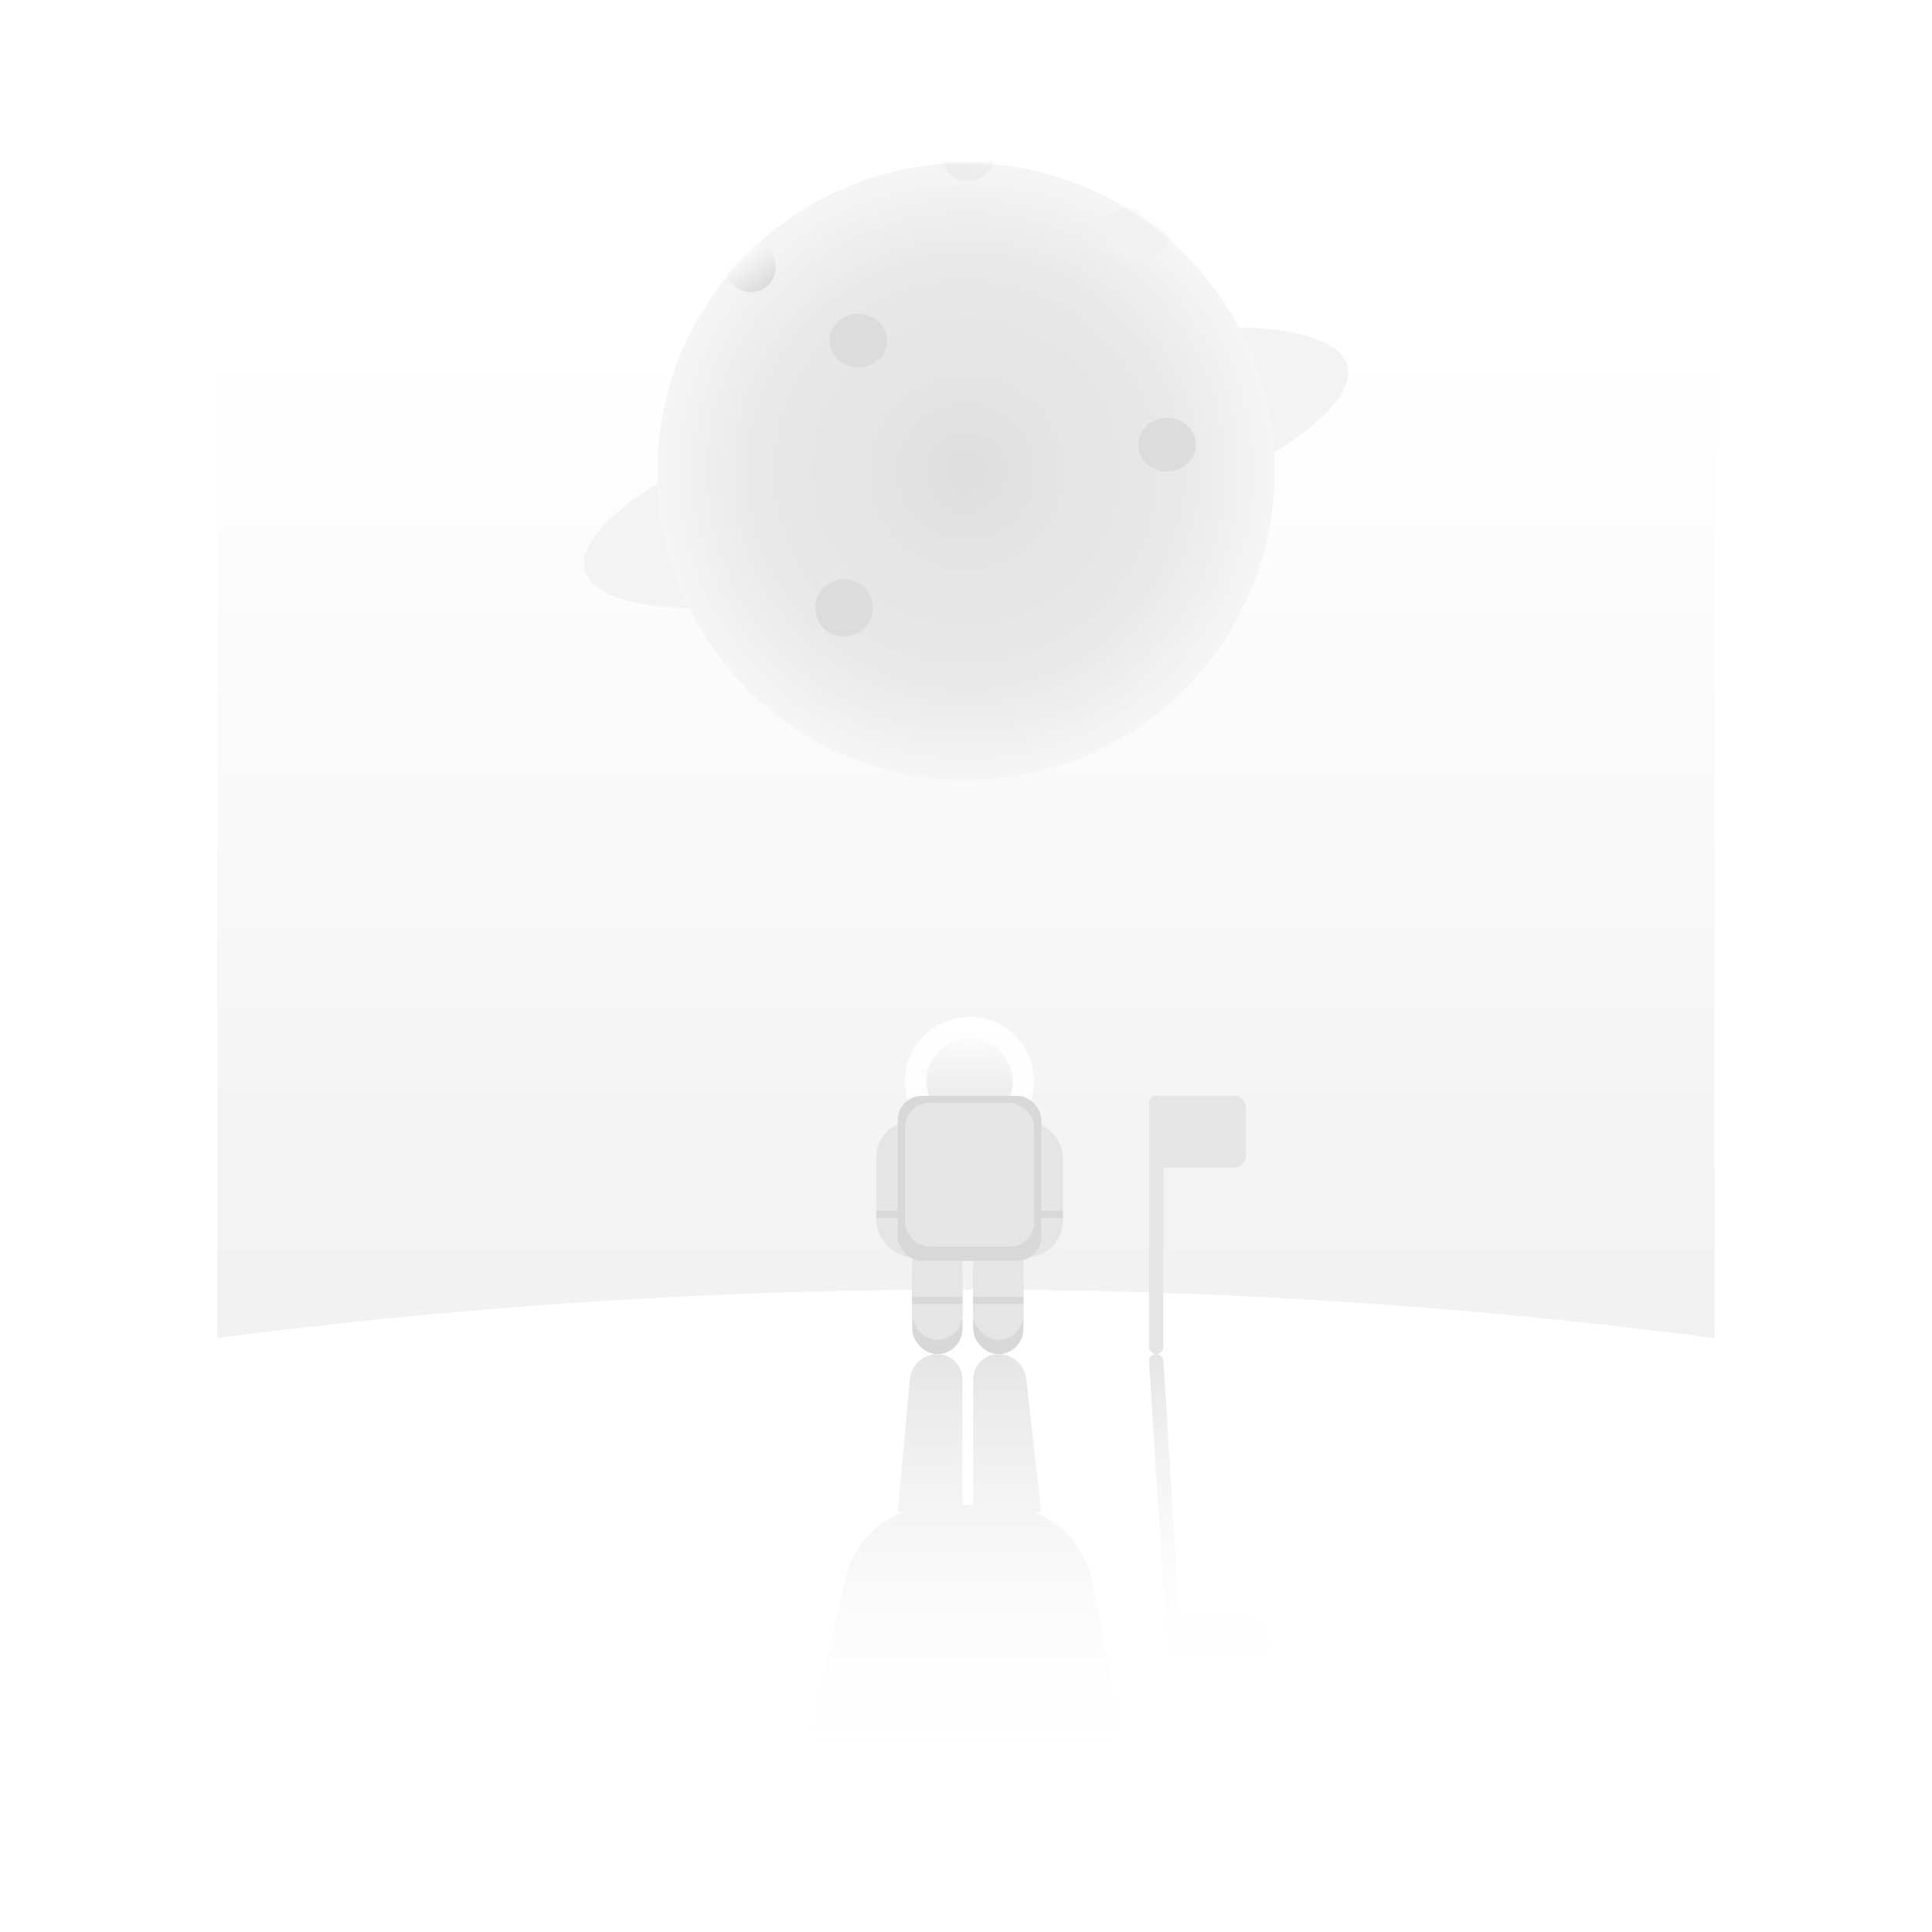 <svg xmlns="http://www.w3.org/2000/svg" xmlns:xlink="http://www.w3.org/1999/xlink" width="320" height="320" viewBox="0 0 320 320">
    <defs>
        <linearGradient id="a" x1="50%" x2="50%" y1="0%" y2="94.247%">
            <stop offset="0%" stop-color="#FFF" stop-opacity=".996"/>
            <stop offset="100%" stop-color="#EFEFEF"/>
        </linearGradient>
        <filter id="b" width="172.6%" height="184.9%" x="-36.3%" y="-42.5%" filterUnits="objectBoundingBox">
            <feGaussianBlur in="SourceGraphic" stdDeviation="30"/>
        </filter>
        <filter id="c" width="217.4%" height="217.4%" x="-58.7%" y="-58.7%" filterUnits="objectBoundingBox">
            <feGaussianBlur in="SourceGraphic" stdDeviation="20"/>
        </filter>
        <radialGradient id="e" r="49.703%" fx="50%" fy="50%" gradientTransform="matrix(0 -1 1 0 0 1)">
            <stop offset="0%" stop-color="#DEDEDE"/>
            <stop offset="34.137%" stop-color="#E5E5E5"/>
            <stop offset="67.069%" stop-color="#E8E8E8"/>
            <stop offset="100%" stop-color="#F5F5F5"/>
        </radialGradient>
        <ellipse id="d" cx="51.121" cy="51.105" rx="51.121" ry="51.105"/>
        <linearGradient id="f" x1="22.172%" x2="82.756%" y1="16.847%" y2="99.969%">
            <stop offset="0%" stop-color="#FFF"/>
            <stop offset="100%" stop-color="#D8D8D8"/>
        </linearGradient>
        <linearGradient id="h" x1="50%" x2="50%" y1="0%" y2="100%">
            <stop offset="0%" stop-color="#E5E5E5"/>
            <stop offset="100%" stop-color="#FFF" stop-opacity="0"/>
        </linearGradient>
        <linearGradient id="i" x1="50%" x2="50%" y1="0%" y2="100%">
            <stop offset="0%" stop-color="#FFF"/>
            <stop offset="100%" stop-color="#FBFBFB"/>
        </linearGradient>
        <linearGradient id="j" x1="50%" x2="50%" y1="0%" y2="100%">
            <stop offset="0%" stop-color="#FBFBFB"/>
            <stop offset="100%" stop-color="#E5E5E5"/>
        </linearGradient>
        <linearGradient id="k" x1="50%" x2="50%" y1="0%" y2="100%">
            <stop offset="0%" stop-color="#E5E5E5"/>
            <stop offset="100%" stop-color="#FFF" stop-opacity="0"/>
        </linearGradient>
    </defs>
    <g fill="none" fill-rule="evenodd">
        <path fill="#FFF" d="M-800-259h1920v1920H-800z"/>
        <g transform="translate(-800 27)">
            <path fill="url(#a)" d="M836 27h248v212H836z" filter="url(#b)"/>
            <ellipse cx="960" cy="50.511" fill="#F3F3F3" rx="65.386" ry="16.639" transform="rotate(-15 960 50.51)"/>
            <g transform="translate(908.88)">
                <ellipse cx="51.121" cy="51.105" fill="#FFF" filter="url(#c)" rx="51.121" ry="51.105"/>
                <mask id="g" fill="#fff">
                    <use xlink:href="#d"/>
                </mask>
                <use fill="url(#e)" xlink:href="#d"/>
                <ellipse cx="15.455" cy="17.233" fill="url(#f)" mask="url(#g)" rx="4.161" ry="4.16"/>
                <ellipse cx="79.356" cy="11.588" fill="#F1F1F1" mask="url(#g)" rx="5.647" ry="4.457"/>
                <ellipse cx="84.409" cy="46.648" fill="#DCDCDC" mask="url(#g)" rx="4.755" ry="4.457"/>
                <ellipse cx="30.91" cy="73.686" fill="#DCDCDC" mask="url(#g)" rx="4.755" ry="4.754"/>
                <ellipse cx="33.288" cy="29.415" fill="#DCDCDC" mask="url(#g)" rx="4.755" ry="4.457"/>
                <ellipse cx="51.418" cy="-1.486" fill="#EDEDED" mask="url(#g)" rx="4.458" ry="4.457"/>
            </g>
            <ellipse cx="960" cy="1146.296" fill="#FFF" rx="960" ry="959.704"/>
            <g transform="translate(934.25 141.43)">
                <path fill="url(#h)" d="M31.1 55.859a4.66 4.66 0 0 1 4.63 4.134l2.502 22.013-1.151-.001a16 16 0 0 1 9.642 11.713l4.702 23.813a7 7 0 0 1-6.944 8.355l-37.408-.406a7 7 0 0 1-6.75-8.548L5.684 93.28a16 16 0 0 1 9.551-11.274h-.78l2-22.002a4.557 4.557 0 0 1 4.538-4.144 4.161 4.161 0 0 1 4.16 4.16v20.798h1.784V60.02a4.161 4.161 0 0 1 4.161-4.161z"/>
                <rect width="30.91" height="22.581" x="10.889" y="17.233" fill="#E5E5E5" rx="6"/>
                <path fill="#D8D8D8" d="M10.889 32.089h4.161v1.188h-4.161zM37.638 32.089h4.161v1.188h-4.161z"/>
                <rect width="8.322" height="17.827" x="16.833" y="38.032" fill="#D8D8D8" rx="4.161"/>
                <rect width="8.322" height="17.827" x="26.938" y="38.032" fill="#D8D8D8" rx="4.161"/>
                <rect width="8.322" height="17.827" x="16.833" y="35.655" fill="#E5E5E5" rx="4.161"/>
                <rect width="8.322" height="17.827" x="26.938" y="35.655" fill="#E5E5E5" rx="4.161"/>
                <ellipse cx="26.344" cy="10.696" fill="url(#i)" rx="10.7" ry="10.696"/>
                <ellipse cx="26.344" cy="10.696" fill="url(#j)" rx="7.133" ry="7.131"/>
                <rect width="23.777" height="27.335" x="14.455" y="13.073" fill="#D8D8D8" rx="4"/>
                <rect width="21.399" height="23.77" x="15.644" y="14.262" fill="#E5E5E5" rx="4"/>
                <path fill="#D8D8D8" d="M16.833 46.351h8.322v1.188h-8.322zM26.938 46.351h8.322v1.188h-8.322z"/>
            </g>
            <rect width="2.378" height="42.786" x="990.316" y="154.503" fill="#E5E5E5" rx="1.189"/>
            <path fill="url(#k)" d="M991.432 197.289c.668 0 1.222.52 1.264 1.186l2.665 42.193h11.093a4 4 0 0 1 4 4v5.074a4 4 0 0 1-4 4h-11.455c-.669 0-1.222-.52-1.264-1.186l-3.417-54.08a1.116 1.116 0 0 1 1.114-1.187z"/>
            <path fill="#E5E5E5" d="M992.1 154.503h12.265a2 2 0 0 1 2 2v7.885a2 2 0 0 1-2 2H992.1v-11.885z"/>
        </g>
    </g>
</svg>
